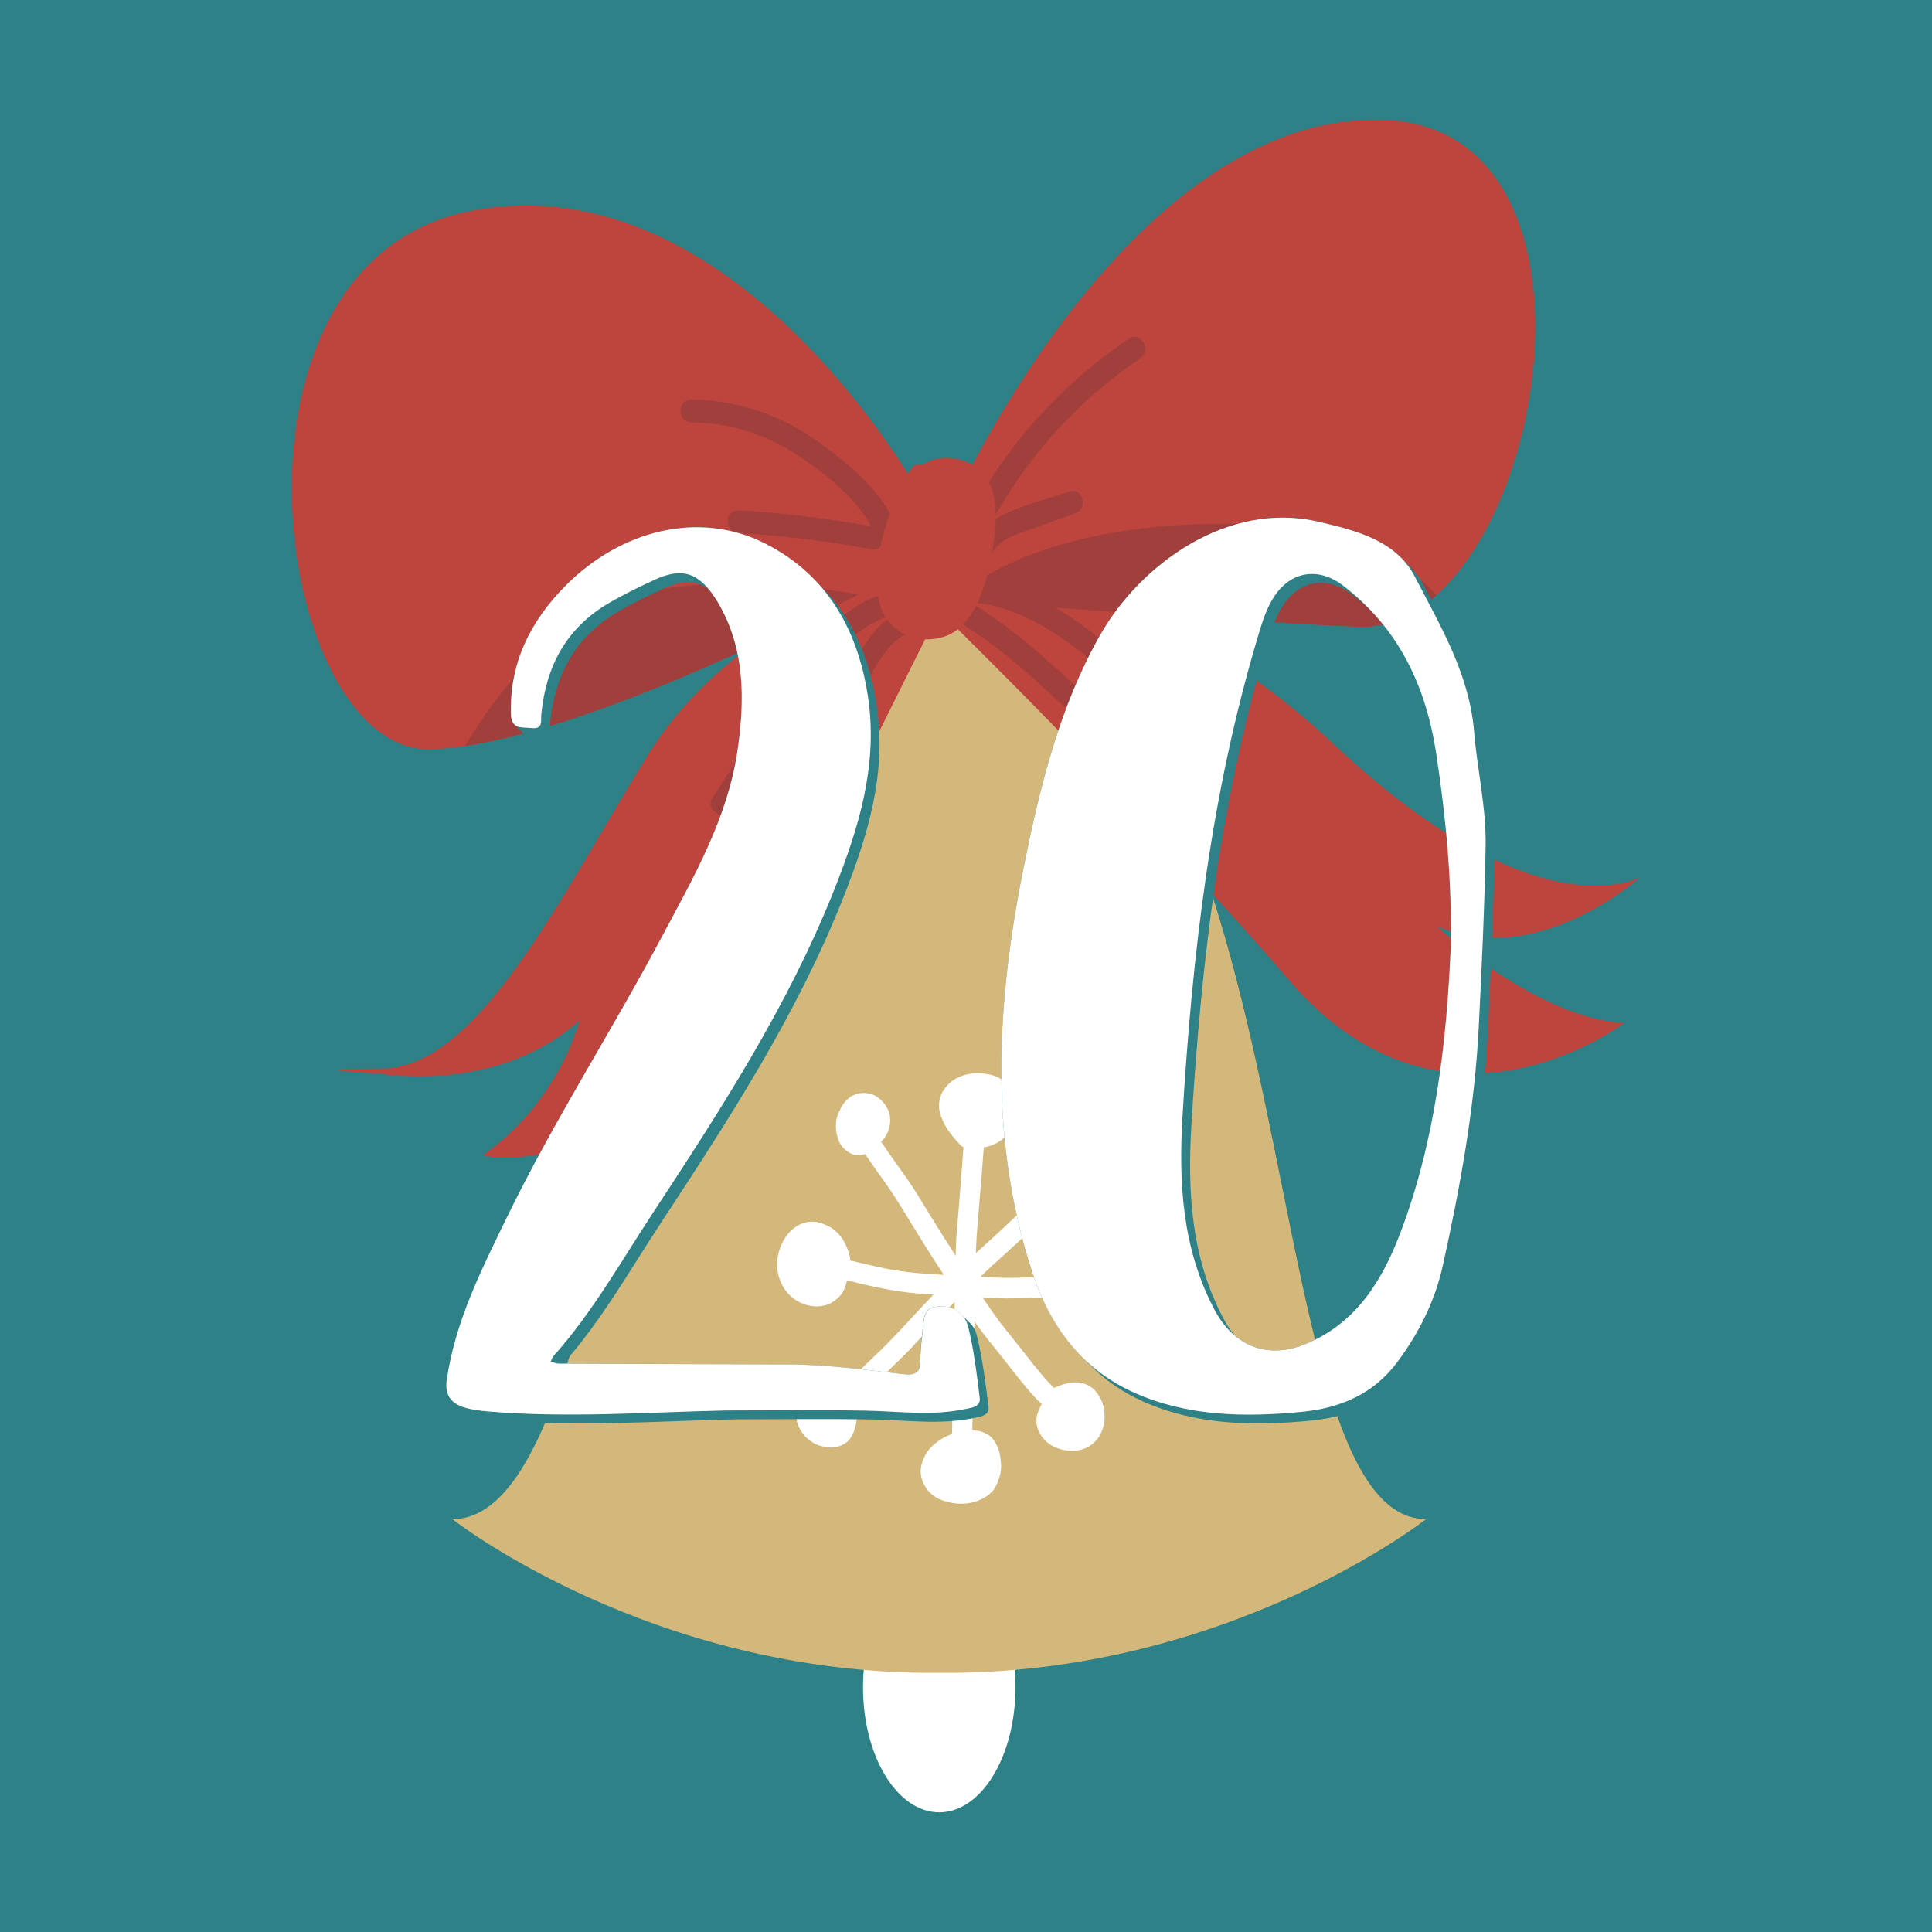 <svg width="200" height="200" viewBox="0 0 200 200" fill="none" xmlns="http://www.w3.org/2000/svg">
    <rect x="0" y="0" width="200" height="200" fill="#808080" stroke="none"/>
    <g clip-path="url(#clip0_30_8401)">
        <path d="M200 0H0V200H200V0Z" fill="#2E8287"/>
        <path d="M97.23 187.61C101.588 187.61 105.12 181.817 105.12 174.67C105.12 167.524 101.588 161.73 97.23 161.73C92.873 161.73 89.34 167.524 89.34 174.67C89.34 181.817 92.873 187.61 97.23 187.61Z" fill="white"/>
        <path d="M97.23 63.28C64.07 63.28 66.26 157.26 46.83 157.26C46.83 157.26 67.35 173.44 97.23 173.17C127.1 173.43 147.63 157.26 147.63 157.26C128.2 157.25 137.13 63.28 97.23 63.28Z" fill="#D3B77B"/>
        <path d="M95.19 57.77C95.19 57.77 76.12 63.53 67.1 78.11C58.08 92.68 49.55 110.59 39.53 110.62C29.51 110.65 39.4 111.15 39.4 111.15C39.4 111.15 51.54 113.29 59.98 105.64C59.98 105.64 58 113.95 49.96 119.62C49.96 119.62 67.24 123.71 81.08 95.75C94.93 67.79 97.23 63.27 97.23 63.27L95.19 57.77Z" fill="#BE443E"/>
        <path d="M97.23 59.36C97.23 59.36 116.88 57.12 138.05 77.03C159.22 96.94 169.8 90.8 169.8 90.8C169.8 90.8 159.28 100.37 148.73 95.89C148.73 95.89 159.02 105.38 168.12 105.91C168.12 105.91 149.56 120.15 133.52 101.56C117.48 82.97 97.83 63.84 97.83 63.84L97.23 59.36Z" fill="#BE443E"/>
        <path opacity="0.2" d="M93.87 61.22C89.13 61.04 85.64 65.07 82.95 68.51C79.48 72.93 76.88 77.95 73.75 82.6C72.9 83.86 74.94 85.04 75.78 83.79C78.06 80.41 80.06 76.86 82.31 73.46C84.52 70.11 88.11 64.52 92.54 63.69C90.37 64.92 89.28 67.13 87.97 69.29C85.75 72.95 83.64 76.67 81.61 80.44C80.89 81.77 82.93 82.97 83.64 81.63C85.09 78.94 86.57 76.27 88.12 73.63C89.46 71.34 91.29 66.67 93.91 65.59C94.85 65.2 94.87 64.04 94.35 63.5C95.37 63.1 95.21 61.27 93.87 61.22Z" fill="#2D2F33"/>
        <path opacity="0.2" d="M123.39 75.19C117.31 68.96 108.42 59.33 98.88 60.02C97.86 60.09 97.53 61.2 97.89 61.87C97.37 62.36 97.24 63.29 98.05 63.73C102.56 66.17 106.3 69.51 109.99 73.02C111.09 74.07 112.76 72.4 111.66 71.35C108.14 68 104.58 64.82 100.4 62.35C108.63 62.79 116.41 71.39 121.73 76.84C122.79 77.94 124.45 76.28 123.39 75.19Z" fill="#2D2F33"/>
        <path d="M95.19 51.05L94 58.83C94 58.83 92.06 59.9 88.9 61.53C79.86 66.17 60.79 75.37 48.15 77.23C46.88 77.42 45.67 77.54 44.55 77.56C28.33 77.96 21.21 27.32 48.62 21.86C76.03 16.4 95.19 51.05 95.19 51.05Z" fill="#BE443E"/>
        <path d="M148.7 61.61C146.28 63.79 143.52 65.03 140.55 64.89C124.08 64.13 103.12 62.43 98.68 62.06C98.13 62.01 97.83 61.99 97.83 61.99L98.76 51.96C98.76 51.96 116.82 11.74 143.07 12.4C165.1 12.97 161.43 50.19 148.7 61.61Z" fill="#BE443E"/>
        <path opacity="0.2" d="M116.84 35.07C109.86 39.81 104.25 46 100.28 53.45C99.81 54.33 100.54 55.15 101.29 55.22C101.04 55.5 100.81 55.79 100.61 56.12C99.82 57.42 101.85 58.6 102.64 57.31C103.61 55.73 105.22 55.31 106.87 54.73C108.34 54.21 109.81 53.69 111.28 53.16C112.7 52.66 112.09 50.38 110.65 50.89C108.15 51.78 104.97 52.42 102.66 54.01C106.41 47.21 111.56 41.49 118.01 37.12C119.28 36.26 118.1 34.21 116.84 35.07Z" fill="#2D2F33"/>
        <path opacity="0.2" d="M92.98 55.22C91.94 51.36 88.03 48.16 84.93 45.9C80.97 43.01 76.49 41.41 71.59 41.37C70.07 41.36 70.07 43.71 71.59 43.73C75.61 43.77 79.27 44.95 82.62 47.16C85.13 48.82 88.66 51.52 90.16 54.47C85.63 53.66 81.07 53.1 76.47 52.83C74.96 52.74 74.96 55.1 76.47 55.19C81.07 55.46 85.62 56.01 90.15 56.85C90.59 56.93 90.95 56.79 91.21 56.54C91.99 56.98 93.28 56.35 92.98 55.22Z" fill="#2D2F33"/>
        <path opacity="0.2" d="M88.9 61.53C79.86 66.17 60.79 75.37 48.15 77.23C50.94 72.43 57.64 63.07 67.01 61.22C74.57 59.71 83.57 60.68 88.9 61.53Z" fill="#2D2F33"/>
        <path opacity="0.2" d="M148.7 61.61C146.28 63.79 143.52 65.03 140.55 64.89C124.08 64.13 103.12 62.43 98.68 62.06C102.01 59.12 109.27 54.88 123.73 54.27C139.29 53.63 146.04 58.54 148.7 61.61Z" fill="#2D2F33"/>
        <path d="M100.5 48.02C98.68 47.15 96.87 47.19 95.52 48.13C95.06 48 94.55 48.11 94.24 48.65C92.06 52.44 90.31 57.33 90.92 61.79C91.36 65.03 94.42 66.9 97.66 65.93C100.95 64.95 102.15 60.25 102.68 57.31C103.19 54.4 103.77 49.6 100.5 48.02Z" fill="#BE443E"/>
        <path d="M119.8 134.77C119.78 135.14 119.74 135.53 119.63 135.88C119.43 136.54 119.06 137.15 118.51 137.57C118.14 137.86 117.78 138.11 117.35 138.3C117.05 138.43 116.75 138.54 116.43 138.6C115.89 138.7 115.33 138.82 114.78 138.77C114.13 138.71 113.48 138.56 112.94 138.18C112.66 137.97 112.38 137.77 112.12 137.54C111.25 136.76 110.89 135.56 110.89 134.41C110.26 134.37 109.62 134.34 109 134.34C108.21 134.33 107.43 134.35 106.64 134.37C105.8 134.39 104.95 134.42 104.11 134.41C103.31 134.39 102.51 134.36 101.71 134.31C102.29 135.17 102.88 136.03 103.5 136.87C104.4 138.02 105.33 139.14 106.22 140.3C106.73 140.95 107.24 141.6 107.78 142.23C107.99 142.49 108.22 142.74 108.44 142.99C108.66 143.23 108.88 143.46 109.1 143.68C109.11 143.68 109.11 143.67 109.12 143.67C109.73 143.42 110.34 143.17 111 143.12C111.09 143.11 111.2 143.1 111.29 143.1C111.73 143.1 112.15 143.18 112.54 143.36C112.86 143.52 113.2 143.74 113.42 144.02C113.72 144.4 113.97 144.77 114.12 145.24C114.25 145.61 114.32 146.01 114.34 146.4C114.37 146.88 114.33 147.4 114.17 147.86C114 148.32 113.8 148.79 113.45 149.14C113.08 149.54 112.61 149.85 112.1 150.02C111.64 150.17 111.17 150.22 110.68 150.18C109.83 150.12 108.93 149.8 108.3 149.22C107.58 148.56 107.14 147.58 107.33 146.62C107.36 146.45 107.41 146.29 107.47 146.13C107.57 145.89 107.66 145.65 107.79 145.43C107.81 145.41 107.82 145.38 107.84 145.35C107.71 145.24 107.58 145.12 107.46 144.99C107.33 144.86 107.21 144.73 107.08 144.59C106.85 144.34 106.62 144.09 106.41 143.83C105.96 143.3 105.51 142.76 105.08 142.21C104.37 141.3 103.66 140.39 102.93 139.49C102.22 138.62 101.52 137.73 100.88 136.8C100.86 137.49 100.84 138.18 100.82 138.86C100.79 140.03 100.78 141.2 100.76 142.37C100.74 143.47 100.7 144.57 100.68 145.67C100.67 146.47 100.67 147.27 100.66 148.07C100.72 148.07 100.77 148.07 100.82 148.08C101.08 148.1 101.37 148.11 101.62 148.21C101.95 148.34 102.26 148.47 102.54 148.72C102.74 148.9 102.92 149.12 103.05 149.35C103.2 149.63 103.34 149.94 103.43 150.25C103.54 150.61 103.57 150.97 103.61 151.34C103.67 151.85 103.62 152.42 103.46 152.92C103.29 153.47 103.04 154.1 102.61 154.5C101.85 155.24 100.75 155.62 99.7 155.66C99.21 155.68 98.72 155.63 98.24 155.51C97.75 155.39 97.23 155.24 96.82 154.96C96.56 154.79 96.32 154.59 96.11 154.36C95.93 154.16 95.79 153.93 95.66 153.69C95.41 153.2 95.25 152.6 95.32 152.04C95.45 151.03 95.98 150.07 96.8 149.44C97.2 149.12 97.61 148.84 98.09 148.63C98.24 148.56 98.41 148.5 98.56 148.44C98.58 147.58 98.58 146.72 98.59 145.85C98.61 144.71 98.65 143.57 98.67 142.43C98.69 141.31 98.7 140.18 98.73 139.06C98.77 137.64 98.79 136.2 98.83 134.77C98.51 135.09 98.2 135.4 97.89 135.72C97.08 136.56 96.28 137.41 95.5 138.28C94.79 139.06 94.08 139.83 93.32 140.57C92.48 141.39 91.64 142.2 90.8 143.02C90 143.81 89.21 144.62 88.43 145.43C88.46 145.5 88.5 145.57 88.52 145.65C88.68 146.06 88.73 146.5 88.68 146.94C88.62 147.51 88.47 148.09 88.21 148.59C88.08 148.84 87.92 149.06 87.71 149.25C87.47 149.45 87.2 149.6 86.91 149.7C86.52 149.83 86.1 149.87 85.7 149.82C85.19 149.76 84.62 149.64 84.18 149.35C83.85 149.14 83.5 148.9 83.25 148.59C82.96 148.21 82.7 147.84 82.56 147.38C82.44 146.97 82.35 146.52 82.39 146.09C82.45 145.3 82.66 144.5 83.13 143.85C83.44 143.41 83.89 143.03 84.43 142.9C84.64 142.85 84.87 142.82 85.09 142.82C85.33 142.82 85.57 142.86 85.79 142.94C86.23 143.11 86.67 143.3 87.01 143.64C87.05 143.68 87.09 143.73 87.13 143.77C87.9 142.97 88.68 142.17 89.47 141.4C90.28 140.61 91.12 139.84 91.91 139.03C93.52 137.39 95.04 135.67 96.63 134.02C96.04 133.99 95.47 133.94 94.88 133.89C92.47 133.68 90.11 133.15 87.77 132.56C87.75 132.56 87.74 132.55 87.72 132.54C87.7 132.55 87.69 132.56 87.67 132.58C87.54 133.22 87.31 133.82 86.82 134.3C86.42 134.68 85.93 135 85.39 135.13C85.15 135.19 84.9 135.23 84.65 135.24C84.42 135.25 84.2 135.22 83.98 135.19C82.89 135.04 81.91 134.42 81.27 133.52C80.65 132.64 80.33 131.46 80.47 130.39C80.61 129.3 81.05 128.21 81.86 127.43C82.07 127.23 82.31 127.02 82.56 126.88C82.84 126.72 83.15 126.6 83.48 126.53C83.67 126.48 83.88 126.47 84.07 126.47C84.43 126.47 84.8 126.53 85.12 126.66C85.68 126.87 86.21 127.14 86.64 127.57C86.96 127.88 87.23 128.23 87.43 128.63C87.66 129.09 87.86 129.56 87.97 130.07C88 130.22 88.02 130.37 88.04 130.52C88.13 130.52 88.22 130.53 88.31 130.55C89.39 130.82 90.46 131.06 91.55 131.29C92.37 131.46 93.18 131.58 94 131.69C95.23 131.83 96.46 131.91 97.7 131.97C97.5 131.67 97.31 131.36 97.11 131.06C95.86 129.15 94.68 127.21 93.49 125.27C92.9 124.31 92.3 123.37 91.65 122.46C90.94 121.47 90.23 120.47 89.55 119.45C89.47 119.47 89.4 119.51 89.32 119.53C88.88 119.62 88.43 119.58 88.02 119.38C87.73 119.23 87.47 119.01 87.24 118.77C86.96 118.46 86.8 118.09 86.69 117.69C86.47 116.91 86.45 116.04 86.77 115.29C86.94 114.91 87.09 114.56 87.34 114.23C87.61 113.87 87.91 113.58 88.32 113.39C88.67 113.22 89.03 113.14 89.4 113.14C89.46 113.14 89.52 113.14 89.58 113.15C89.98 113.17 90.41 113.29 90.74 113.51C91.34 113.91 91.86 114.54 92.06 115.24C92.27 115.98 92.12 116.85 91.74 117.51C91.59 117.77 91.41 118 91.2 118.2C91.22 118.23 91.26 118.26 91.29 118.3C92.12 119.56 93.02 120.77 93.88 122C94.7 123.17 95.43 124.41 96.17 125.62C97.07 127.09 98 128.55 98.93 130C98.94 129.6 98.95 129.21 98.96 128.81C99.02 127.68 99.13 126.54 99.22 125.42C99.39 123.2 99.58 120.98 99.74 118.76C99.65 118.71 99.56 118.66 99.48 118.59C99.02 118.13 98.58 117.62 98.21 117.09C97.89 116.63 97.63 116.15 97.44 115.63C97.35 115.39 97.28 115.16 97.24 114.92C97.18 114.6 97.19 114.34 97.24 114.02C97.31 113.47 97.56 112.98 97.9 112.55C98.19 112.17 98.6 111.83 99.02 111.62C99.49 111.38 99.95 111.22 100.47 111.15C100.71 111.11 100.94 111.09 101.17 111.09C101.4 111.09 101.63 111.11 101.86 111.14C102.39 111.2 102.91 111.31 103.39 111.57C103.88 111.83 104.32 112.23 104.6 112.71C104.92 113.25 105.11 113.83 105.19 114.45C105.25 114.91 105.25 115.43 105.1 115.87C104.93 116.38 104.7 116.85 104.37 117.28C104.02 117.75 103.56 118.15 103.04 118.4C102.65 118.58 102.26 118.73 101.84 118.77C101.76 119.81 101.69 120.86 101.6 121.9C101.5 123.06 101.4 124.23 101.31 125.39C101.22 126.52 101.11 127.65 101.06 128.78C101.04 129.1 101.04 129.41 101.03 129.73C101.16 129.6 101.3 129.48 101.43 129.35C103.1 127.84 104.76 126.32 106.35 124.73C107.13 123.94 107.88 123.12 108.7 122.35C109.14 121.94 109.59 121.54 110.04 121.14C110.35 120.86 110.67 120.61 111 120.36C110.96 120.2 110.92 120.05 110.89 119.89C110.8 119.38 110.76 118.89 110.87 118.38C110.91 118.14 110.98 117.94 111.08 117.72C111.13 117.59 111.18 117.47 111.27 117.36C111.55 116.97 111.87 116.63 112.31 116.39C112.68 116.19 113.07 116.03 113.49 115.96C113.71 115.92 113.94 115.9 114.18 115.9C114.4 115.9 114.62 115.92 114.83 115.99C115.25 116.12 115.71 116.33 116.01 116.67C116.36 117.07 116.65 117.49 116.8 118C116.93 118.45 117.03 118.94 117.03 119.42C117.02 119.93 116.94 120.44 116.7 120.89C116.58 121.11 116.44 121.32 116.28 121.51C116.19 121.62 116.1 121.74 116 121.83C115.83 121.97 115.64 122.13 115.45 122.23C115.24 122.33 115.03 122.43 114.81 122.51C114.49 122.63 114.16 122.72 113.82 122.73C113.4 122.75 112.97 122.68 112.59 122.5C112.41 122.41 112.26 122.28 112.12 122.14C111.44 122.69 110.77 123.25 110.17 123.86C109.31 124.72 108.46 125.59 107.6 126.46C106.01 128.05 104.32 129.56 102.65 131.07C102.26 131.43 101.88 131.8 101.49 132.17C102.6 132.24 103.71 132.3 104.81 132.28C105.92 132.27 107.03 132.22 108.13 132.22C108.72 132.21 109.3 132.21 109.89 132.23C110.43 132.25 110.97 132.29 111.5 132.32C111.61 132.06 111.74 131.81 111.89 131.58C112.27 130.99 112.71 130.45 113.26 130.02C113.62 129.73 114.03 129.46 114.49 129.33C114.78 129.24 115.12 129.18 115.43 129.18H115.57C116.27 129.24 116.96 129.39 117.53 129.82C118.13 130.28 118.72 130.8 119.06 131.48C119.43 132.2 119.62 132.94 119.73 133.74C119.8 134.12 119.83 134.45 119.8 134.77Z" fill="white"/>
        <path d="M101.13 138.28C100.98 137.66 100.68 137.18 100.28 136.84C100.21 136.76 100.13 136.68 100.05 136.61C99.98 136.53 99.9 136.45 99.82 136.38C99.75 136.3 99.67 136.22 99.59 136.15C98.87 135.34 97.72 135.07 96.57 135.33C95.51 135.57 95.61 136.98 95.48 137.96C95.35 138.93 95.26 139.91 95.25 140.89C95.24 142.08 94.7 142.39 93.57 142.26C89.55 141.8 85.53 141.26 81.47 141.24C73.75 141.21 66.04 141.19 58.32 141.16C62.28 136.69 65.19 131.5 68.45 126.54C75.51 115.79 82.51 105.01 87.28 92.97C89.78 86.66 91.76 80.29 90.8 73.37C90.09 68.24 88.2 63.78 84.78 60.48C84.7 60.4 84.63 60.33 84.55 60.25C84.47 60.17 84.4 60.1 84.32 60.02C84.24 59.94 84.17 59.87 84.09 59.79C82.7 58.4 81.06 57.2 79.13 56.23C72.36 52.83 64.24 54.84 58.48 60.69C54.87 64.35 52.73 68.66 52.88 73.94C52.9 74.57 53.08 74.9 53.35 75.09C53.42 75.19 53.49 75.26 53.58 75.32C53.65 75.42 53.72 75.49 53.81 75.55C53.88 75.65 53.95 75.72 54.04 75.78C54.42 76.33 55.19 76.21 55.92 76.29C57.18 76.43 56.88 75.53 56.94 74.91C57.42 69.9 59.52 65.91 63.99 63.32C65.53 62.42 67.12 61.66 68.74 60.91C70.63 60.05 72.07 60 73.39 61.03C73.69 61.39 73.98 61.82 74.27 62.3C77.13 67.06 77.11 72.43 76.33 77.73C75.29 84.78 71.75 90.87 68.47 97.04C63.29 106.78 57.3 116.07 52.47 126C49.85 131.39 47.11 136.76 46.24 142.82C46.09 143.86 46.33 144.6 46.91 145.1C46.98 145.18 47.06 145.26 47.14 145.33C47.21 145.41 47.29 145.49 47.37 145.56C47.44 145.64 47.52 145.72 47.6 145.79C47.92 146.17 48.4 146.45 49.02 146.63C49.78 146.86 50.58 146.96 51.38 147.03C59.65 147.74 67.91 147.11 76.18 146.93C80.94 146.93 85.69 146.86 90.45 146.95C93.91 147.01 97.37 147.52 100.82 146.79C101.51 146.64 102.44 146.56 102.33 145.62C102.02 143.16 101.72 140.68 101.13 138.28Z" fill="#2E8287"/>
        <path d="M153.52 76.66C153.03 70.68 150.01 65.68 147.38 60.6C146.96 59.79 146.43 59.1 145.83 58.52C145.75 58.44 145.68 58.37 145.6 58.29C145.52 58.21 145.45 58.14 145.37 58.06C145.3 57.98 145.22 57.91 145.14 57.83C142.93 55.52 139.55 54.71 136.43 53.99C127.14 51.84 118.03 58.36 113.83 65.83C109.7 73.17 107.68 81.31 106.02 89.51C103.17 103.63 102.3 117.74 106.86 131.7C107.99 135.17 109.72 138.23 112.18 140.63C112.26 140.71 112.33 140.78 112.41 140.86C112.49 140.94 112.56 141.01 112.64 141.09C112.72 141.17 112.79 141.24 112.87 141.32C114.38 142.85 116.19 144.12 118.31 145.07C123.84 147.55 129.79 147.64 135.73 147.06C139.67 146.68 143.12 145.21 145.58 141.9C147.81 138.9 149.47 135.61 150.27 131.97C152.08 123.81 153.59 115.62 154 107.23C154.31 100.97 154.6 94.72 154.71 88.46C154.78 84.48 153.84 80.6 153.52 76.66ZM123.33 116.51C124.34 99.7 126.28 83.02 131.14 66.81C131.57 65.36 132 63.91 132.85 62.63C134.6 60.01 137.44 59.62 139.93 61.52C140.65 62.07 141.31 62.64 141.94 63.23C145.8 67.3 147.83 72.37 148.69 78.09C149.68 84.65 150.32 91.24 150.18 98.09C149.74 108.02 148.59 118.05 144.98 127.59C143.13 132.48 140.45 136.91 135.27 139.09C132.44 140.28 129.82 139.93 127.83 138.26C127.4 137.76 127.01 137.18 126.67 136.53C123.31 130.22 122.92 123.4 123.33 116.51Z" fill="#2E8287"/>
        <path d="M75.26 146.01C66.99 146.19 58.73 146.81 50.46 146.11C49.67 146.04 48.86 145.94 48.1 145.71C46.7 145.29 46.01 144.42 46.25 142.82C47.13 136.76 49.86 131.4 52.48 126C57.31 116.07 63.3 106.78 68.48 97.04C71.76 90.88 75.3 84.78 76.34 77.73C77.12 72.43 77.13 67.06 74.28 62.3C72.43 59.22 70.61 58.72 67.83 59.99C66.21 60.73 64.62 61.5 63.08 62.4C58.61 65 56.51 68.98 56.03 73.99C55.97 74.61 56.26 75.51 55.01 75.37C54.01 75.26 52.94 75.53 52.89 73.94C52.73 68.66 54.88 64.35 58.49 60.69C64.25 54.84 72.37 52.84 79.14 56.23C85.64 59.49 88.91 65.31 89.9 72.45C90.85 79.37 88.88 85.74 86.38 92.05C81.61 104.09 74.61 114.87 67.55 125.62C64.26 130.63 61.32 135.88 57.29 140.39C57.15 140.54 57.1 140.77 57.01 140.96C57.29 141.03 57.58 141.16 57.86 141.16C65.74 141.2 73.61 141.22 81.49 141.24C85.55 141.25 89.56 141.8 93.59 142.26C94.72 142.39 95.26 142.07 95.27 140.89C95.28 139.91 95.37 138.93 95.5 137.96C95.63 136.98 95.52 135.57 96.59 135.33C98.19 134.96 99.8 135.63 100.23 137.36C100.82 139.76 101.12 142.24 101.42 144.7C101.53 145.64 100.6 145.73 99.91 145.87C96.46 146.6 93 146.09 89.54 146.03C84.77 145.94 80.01 146.01 75.26 146.01Z" fill="white"/>
        <path d="M153.79 87.55C153.69 93.81 153.39 100.06 153.08 106.32C152.66 114.71 151.15 122.9 149.35 131.06C148.54 134.7 146.89 137.99 144.66 140.99C142.2 144.3 138.76 145.76 134.81 146.15C128.87 146.73 122.92 146.64 117.39 144.16C111.98 141.74 108.66 137.24 106.86 131.71C102.3 117.75 103.16 103.64 106.02 89.52C107.68 81.32 109.7 73.18 113.83 65.84C118.03 58.37 127.13 51.85 136.43 54C140.26 54.89 144.5 55.9 146.46 59.69C149.09 64.77 152.11 69.77 152.6 75.75C152.92 79.68 153.86 83.56 153.79 87.55ZM150.18 98.09C150.32 91.24 149.68 84.65 148.69 78.09C147.63 71.07 144.81 65.03 139.01 60.6C136.53 58.71 133.68 59.09 131.93 61.71C131.08 62.99 130.65 64.45 130.22 65.89C125.36 82.1 123.42 98.78 122.41 115.59C122 122.48 122.39 129.29 125.74 135.61C127.76 139.41 131.29 140.77 135.27 139.09C140.45 136.91 143.13 132.48 144.98 127.59C148.59 118.04 149.74 108.02 150.18 98.09Z" fill="white"/>
    </g>
    <defs>
        <clipPath id="clip0_30_8401">
            <rect width="200" height="200" fill="white"/>
        </clipPath>
    </defs>
</svg>
